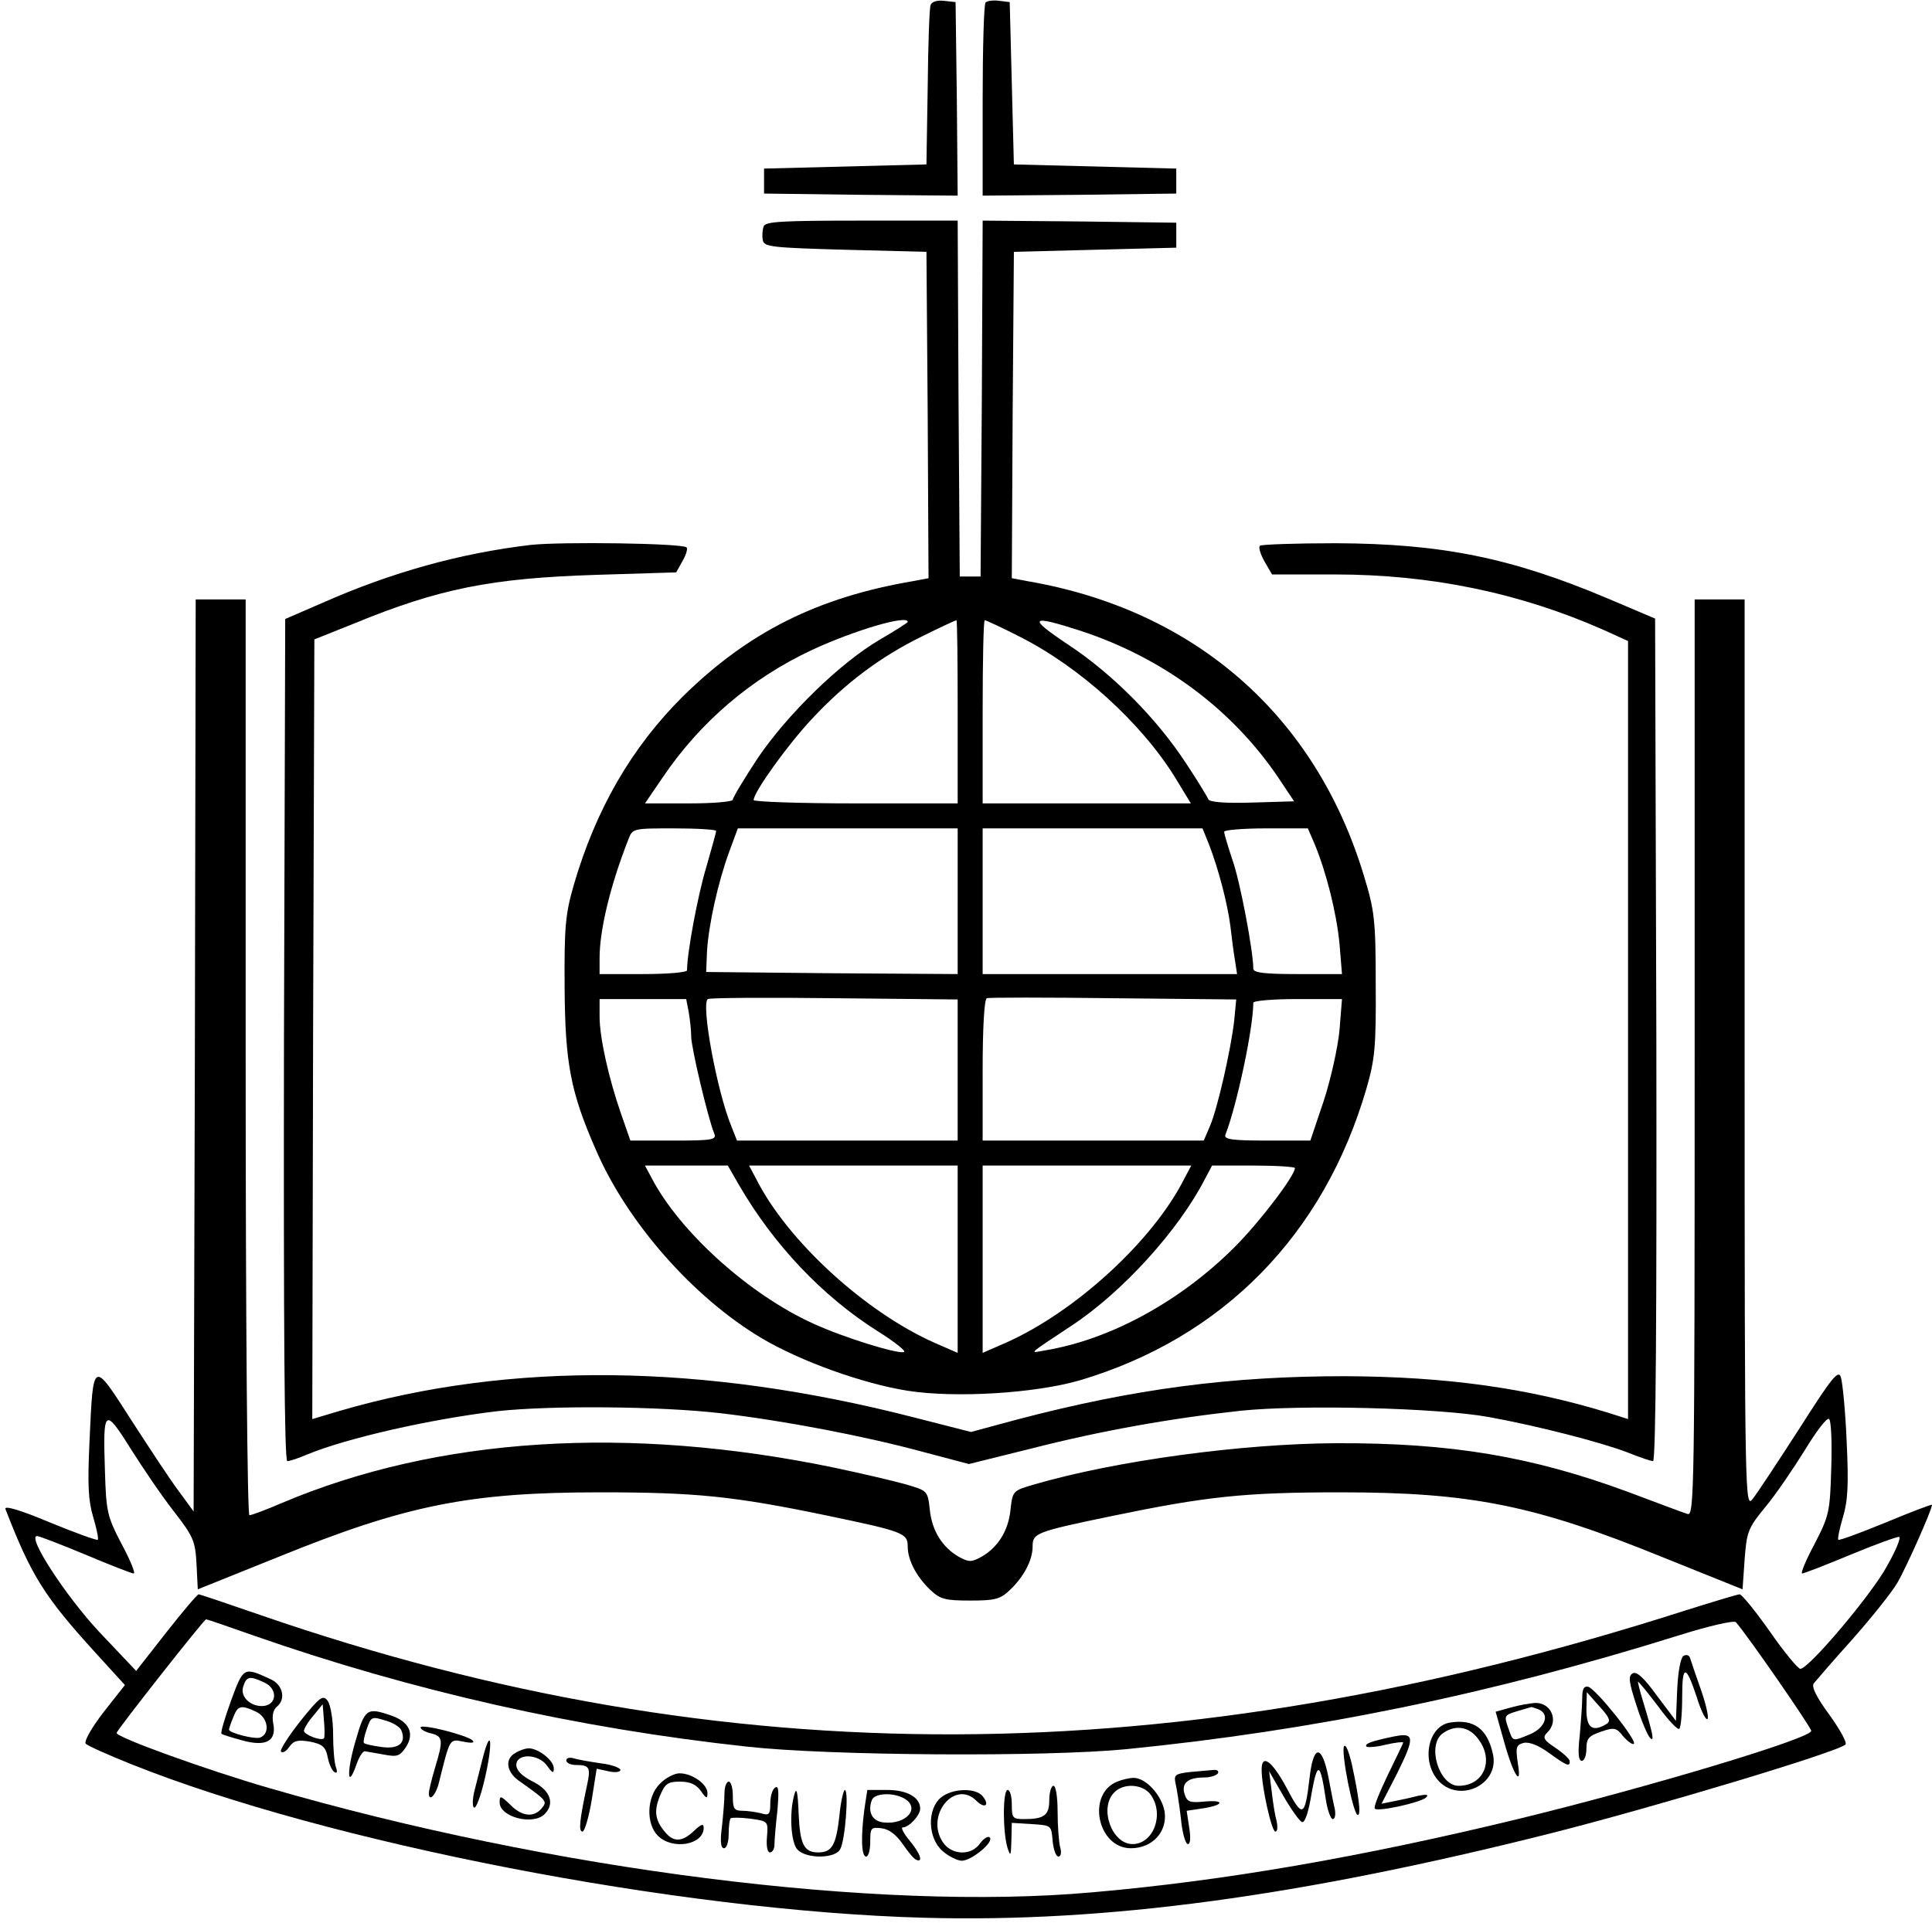 <?xml version="1.0" standalone="no"?>
<!DOCTYPE svg PUBLIC "-//W3C//DTD SVG 20010904//EN"
 "http://www.w3.org/TR/2001/REC-SVG-20010904/DTD/svg10.dtd">
<svg version="1.0" xmlns="http://www.w3.org/2000/svg"
 width="464pt" height="462pt" viewBox="0 0 464 462"
 preserveAspectRatio="xMidYMid meet">

<g transform="translate(0,462) scale(0.1,-0.1)"
fill="#000000" stroke="none">
<path d="M2235 4608 c-3 -7 -6 -96 -7 -198 l-3 -185 -195 -5 -195 -5 0 -30 0
-30 233 -3 232 -2 -2 232 -3 233 -28 3 c-16 2 -29 -2 -32 -10z"/>
<path d="M2367 4614 c-4 -4 -7 -110 -7 -236 l0 -228 233 2 232 3 0 30 0 30
-195 5 -195 5 -5 195 -5 195 -25 3 c-14 2 -29 0 -33 -4z"/>
<path d="M1834 4076 c-3 -8 -4 -23 -2 -33 3 -16 20 -18 198 -23 l195 -5 3
-392 2 -392 -37 -7 c-229 -39 -395 -122 -552 -276 -124 -123 -210 -272 -263
-454 -20 -69 -23 -101 -22 -244 1 -183 14 -253 75 -392 75 -174 233 -354 397
-452 94 -56 244 -110 352 -127 116 -18 306 -6 413 25 344 102 587 350 689 702
20 69 23 101 22 249 0 155 -3 178 -28 260 -116 386 -406 640 -809 709 l-37 7
2 392 3 392 195 5 195 5 0 30 0 30 -232 3 -233 2 -2 -427 -3 -428 -25 0 -25 0
-3 428 -2 427 -230 0 c-192 0 -232 -2 -236 -14z m346 -950 c0 -2 -30 -21 -66
-42 -96 -56 -223 -180 -294 -285 -33 -50 -60 -95 -60 -100 0 -5 -47 -9 -105
-9 l-106 0 43 63 c90 133 213 238 359 306 99 46 229 85 229 67z m120 -216 l0
-220 -245 0 c-135 0 -245 4 -245 8 0 19 81 132 140 195 81 87 166 150 264 198
44 22 81 39 83 39 2 0 3 -99 3 -220z m148 181 c145 -73 293 -207 375 -340 l37
-61 -250 0 -250 0 0 220 c0 121 2 220 5 220 3 0 40 -17 83 -39z m146 14 c199
-65 367 -190 478 -356 l36 -54 -101 -3 c-64 -2 -103 1 -105 8 -2 5 -26 45 -54
87 -70 107 -176 214 -282 284 -99 66 -93 73 28 34z m-874 -481 c0 -3 -11 -43
-24 -88 -20 -66 -46 -205 -46 -247 0 -5 -47 -9 -105 -9 l-105 0 0 39 c0 67 26
175 69 284 10 27 11 27 111 27 55 0 100 -3 100 -6z m580 -169 l0 -175 -302 2
-302 3 2 50 c4 64 26 164 53 238 l21 57 264 0 264 0 0 -175z m603 138 c23 -59
45 -143 52 -198 3 -27 8 -65 11 -82 l5 -33 -306 0 -305 0 0 175 0 175 264 0
264 0 15 -37z m254 0 c29 -70 53 -167 60 -240 l6 -73 -107 0 c-78 0 -106 3
-106 13 0 42 -32 211 -50 261 -11 33 -20 63 -20 68 0 4 45 8 101 8 l100 0 16
-37z m-857 -543 l0 -170 -265 0 -265 0 -13 33 c-35 84 -74 296 -57 307 5 3
141 4 304 2 l296 -3 0 -169z m664 117 c-8 -68 -39 -207 -58 -252 l-15 -35
-265 0 -266 0 0 169 c0 103 4 171 10 173 5 2 142 2 304 0 l295 -3 -5 -52z
m-1310 22 c3 -17 6 -44 6 -59 0 -26 40 -195 55 -232 7 -16 -2 -18 -97 -18
l-104 0 -22 63 c-30 86 -52 184 -52 235 l0 42 104 0 104 0 6 -31z m1563 -44
c-4 -42 -21 -118 -38 -170 l-32 -95 -104 0 c-85 0 -104 3 -100 14 28 72 67
257 67 317 0 5 48 9 106 9 l107 0 -6 -75z m-1442 -372 c83 -143 200 -267 333
-351 40 -25 69 -48 63 -50 -16 -5 -145 35 -217 68 -155 70 -323 222 -390 352
l-15 28 100 0 99 0 27 -47z m525 -178 l0 -225 -55 24 c-167 74 -354 245 -429
394 l-17 32 251 0 250 0 0 -225z m544 193 c-75 -149 -262 -320 -429 -394 l-55
-24 0 225 0 225 250 0 251 0 -17 -32z m266 26 c0 -18 -84 -129 -145 -190 -130
-130 -298 -222 -455 -248 -39 -7 -44 -12 63 59 123 81 258 230 321 353 l17 32
99 0 c55 0 100 -3 100 -6z"/>
<path d="M1275 3311 c-170 -20 -335 -66 -500 -139 l-90 -39 -3 -1012 c-1 -693
1 -1011 8 -1011 6 0 27 7 48 16 94 39 296 85 457 104 129 14 389 12 536 -5
153 -18 347 -55 490 -94 l106 -28 149 37 c168 43 337 73 504 91 144 15 473 7
595 -15 116 -21 272 -61 336 -86 27 -11 54 -20 59 -20 7 0 9 365 8 1012 l-3
1012 -113 48 c-232 98 -399 132 -654 133 -97 0 -179 -3 -182 -6 -4 -4 1 -20
11 -38 l18 -31 151 0 c230 0 444 -44 647 -134 l57 -26 0 -934 0 -935 -47 15
c-195 60 -391 87 -633 88 -275 0 -505 -30 -787 -104 l-111 -30 -137 35 c-505
130 -969 135 -1378 16 l-67 -20 2 937 3 936 95 38 c204 84 330 109 580 117
l194 6 15 27 c9 15 13 30 10 33 -10 10 -300 14 -374 6z"/>
<path d="M468 2085 l-3 -1096 -35 48 c-20 26 -71 104 -115 172 -93 145 -91
146 -100 -51 -5 -106 -3 -143 9 -183 8 -27 13 -51 11 -54 -3 -2 -55 17 -116
42 -69 29 -109 41 -106 32 62 -160 93 -210 216 -345 l71 -78 -52 -66 c-29 -38
-47 -70 -42 -75 5 -5 54 -27 109 -49 472 -189 1314 -353 1905 -369 435 -12
902 51 1505 203 249 63 688 195 707 213 5 4 -13 36 -38 71 -31 42 -44 68 -38
76 5 6 46 54 92 105 46 52 95 113 109 137 21 36 83 175 83 187 0 2 -50 -17
-110 -42 -61 -25 -112 -44 -115 -42 -2 3 3 27 11 54 12 40 14 77 9 183 -3 73
-10 143 -14 154 -6 18 -22 -2 -99 -123 -51 -79 -101 -155 -112 -169 -19 -25
-20 -19 -20 1068 l0 1092 -60 0 -60 0 0 -1101 c0 -1044 -1 -1101 -17 -1096
-10 3 -74 27 -143 53 -230 85 -425 118 -700 117 -228 -1 -530 -42 -726 -99
-51 -15 -52 -15 -57 -60 -5 -51 -30 -91 -70 -114 -24 -13 -30 -13 -54 0 -40
23 -65 63 -70 114 -5 45 -6 45 -57 60 -28 8 -105 26 -171 40 -496 103 -954 74
-1329 -85 -37 -16 -72 -29 -77 -29 -5 0 -9 459 -9 1100 l0 1100 -60 0 -60 0
-2 -1095z m-51 -1095 c48 -62 52 -72 55 -128 l3 -60 194 78 c305 124 458 155
771 155 231 0 321 -9 547 -56 182 -38 193 -42 193 -74 0 -33 21 -73 55 -105
23 -22 36 -25 95 -25 59 0 72 3 95 25 34 32 55 72 55 105 0 32 7 35 190 73
227 47 317 57 550 57 313 0 466 -31 771 -155 l194 -78 5 72 c5 66 8 75 50 126
25 30 67 92 95 137 28 46 53 79 58 74 5 -5 7 -58 5 -119 -3 -104 -5 -113 -40
-181 -21 -39 -34 -71 -30 -71 4 0 56 20 116 45 60 25 113 44 117 43 5 -2 -8
-33 -29 -70 -36 -67 -187 -246 -208 -247 -5 -1 -39 40 -73 89 -35 50 -68 90
-73 90 -5 0 -64 -18 -131 -39 -1225 -393 -2306 -396 -3418 -12 -81 28 -149 51
-152 51 -3 0 -38 -41 -78 -92 l-72 -92 -89 94 c-81 87 -174 230 -149 230 5 0
57 -20 117 -45 59 -25 111 -45 115 -45 5 0 -8 32 -29 71 -35 67 -37 78 -40
176 -5 149 -1 153 61 54 29 -46 75 -114 104 -151z m195 -300 c378 -132 775
-222 1183 -266 199 -22 716 -25 910 -6 451 45 872 131 1329 274 70 22 131 36
135 31 27 -30 181 -253 181 -261 0 -18 -389 -135 -705 -212 -376 -91 -701
-148 -1023 -176 -514 -46 -1296 53 -1977 251 -145 42 -365 121 -365 132 0 6
210 273 215 273 2 0 55 -18 117 -40z"/>
<path d="M4043 642 c-7 -5 -13 -38 -15 -82 l-3 -74 -46 61 c-31 43 -49 59 -58
53 -11 -6 -9 -21 9 -76 12 -38 27 -73 33 -79 11 -11 7 9 -17 88 -8 26 -13 47
-12 47 2 0 24 -27 49 -60 24 -33 47 -57 50 -53 4 3 7 38 7 77 0 78 9 78 35 -1
9 -29 20 -53 25 -53 5 0 -1 30 -14 68 -13 37 -25 72 -27 79 -2 7 -9 9 -16 5z"/>
<path d="M555 535 c-15 -42 -26 -78 -23 -80 2 -2 24 -9 50 -16 58 -16 83 -1
74 42 -3 18 0 32 10 40 21 18 13 52 -16 65 -65 30 -65 30 -95 -51z m80 43 c31
-14 31 -51 0 -56 -31 -4 -59 21 -51 46 8 25 15 27 51 10z m-20 -70 c28 -13 35
-52 10 -62 -13 -5 -75 11 -75 19 0 2 4 15 10 29 11 29 18 31 55 14z"/>
<path d="M3800 542 c0 -16 -3 -57 -6 -91 -5 -43 -3 -61 5 -61 6 0 11 13 11 29
0 25 6 31 35 41 32 11 37 10 54 -12 11 -12 22 -20 25 -17 8 8 -92 133 -110
137 -10 2 -14 -6 -14 -26z m59 -63 c-34 -21 -49 -10 -49 34 l1 42 30 -34 c24
-26 28 -35 18 -42z"/>
<path d="M721 485 c-29 -37 -50 -70 -46 -73 4 -4 13 1 20 12 11 15 21 17 50
12 29 -6 37 -12 42 -37 3 -16 10 -32 16 -36 6 -4 8 0 4 11 -4 10 -7 46 -7 80
0 35 -6 70 -13 80 -11 15 -18 11 -66 -49z m57 -41 c-7 -7 -48 9 -48 18 0 5 10
22 23 37 l22 27 3 -39 c2 -21 2 -41 0 -43z"/>
<path d="M3628 518 l-36 -10 20 -71 c23 -83 44 -114 33 -51 -5 36 -4 42 14 47
13 3 35 -5 61 -24 43 -31 50 -34 50 -20 0 5 -15 19 -34 32 -29 19 -32 25 -20
37 29 28 9 73 -30 71 -12 -1 -37 -5 -58 -11z m66 -4 c29 -11 18 -44 -19 -60
-44 -18 -41 -19 -53 16 -10 28 -9 30 21 39 18 5 33 10 34 10 1 1 8 -2 17 -5z"/>
<path d="M854 438 c-22 -74 -20 -120 2 -57 6 18 16 33 20 32 5 -1 25 -4 46 -8
32 -6 38 -4 53 18 21 33 8 61 -36 76 -58 20 -63 16 -85 -61z m110 25 c12 -30
-6 -45 -46 -40 -22 3 -42 7 -44 10 -2 2 1 17 7 34 10 29 12 30 44 20 19 -5 36
-16 39 -24z"/>
<path d="M3483 482 c-53 -8 -70 -91 -30 -138 49 -57 147 -13 133 60 -13 62
-45 87 -103 78z m66 -38 c41 -52 15 -114 -46 -114 -47 0 -77 98 -38 126 29 21
62 17 84 -12z"/>
<path d="M1010 470 c0 -4 11 -11 25 -14 29 -7 30 -16 10 -82 -8 -27 -15 -55
-15 -62 0 -22 17 -4 24 25 27 108 25 106 59 99 20 -4 28 -3 22 3 -14 13 -125
41 -125 31z"/>
<path d="M3345 448 c-52 -11 -69 -17 -63 -24 3 -2 24 -1 47 5 22 5 41 7 41 5
0 -2 -17 -37 -37 -78 -20 -42 -35 -78 -31 -81 7 -8 111 15 123 27 7 7 1 8 -19
4 -15 -4 -42 -10 -58 -13 l-30 -6 37 72 c44 89 43 100 -10 89z"/>
<path d="M1160 399 c-6 -24 -15 -60 -20 -79 -5 -19 -6 -38 -2 -42 5 -5 17 28
27 72 19 83 15 125 -5 49z"/>
<path d="M3228 425 c-8 -13 22 -165 33 -165 8 0 3 42 -15 125 -7 28 -14 46
-18 40z"/>
<path d="M1238 409 c-26 -14 -22 -45 7 -66 69 -49 70 -50 56 -67 -19 -23 -48
-20 -76 9 -23 22 -25 22 -25 5 0 -35 80 -56 108 -28 25 25 14 57 -28 78 -26
13 -40 27 -40 40 0 29 54 27 74 -2 13 -18 16 -19 16 -6 0 19 -37 48 -60 48 -8
0 -23 -5 -32 -11z"/>
<path d="M3145 348 c-11 -94 -17 -96 -55 -23 -35 65 -60 83 -60 44 0 -42 24
-149 33 -149 5 0 6 11 3 25 -4 14 -9 46 -12 73 l-6 47 34 -59 c19 -33 39 -61
45 -63 7 -3 16 25 23 69 14 78 21 75 34 -14 4 -27 12 -48 17 -48 5 0 7 10 5
23 -3 12 -10 48 -16 80 -16 78 -36 76 -45 -5z"/>
<path d="M1360 391 c0 -6 11 -11 23 -11 33 0 36 -6 27 -48 -18 -84 -21 -112
-11 -112 5 0 15 34 22 75 l12 76 28 -6 c16 -4 29 -2 29 3 0 5 -21 13 -47 16
-27 4 -56 9 -65 12 -10 3 -18 1 -18 -5z"/>
<path d="M2857 363 c-34 -4 -38 -7 -34 -26 3 -12 9 -50 13 -84 3 -35 11 -63
17 -63 6 0 7 16 3 40 l-6 40 40 6 c51 8 52 21 1 16 -33 -3 -40 -1 -46 18 -8
26 7 40 47 40 15 0 30 5 33 10 3 6 -2 9 -12 8 -10 -1 -35 -3 -56 -5z"/>
<path d="M1585 335 c-32 -31 -34 -96 -5 -125 35 -35 110 -22 110 19 0 11 -6 9
-23 -7 -28 -27 -49 -28 -69 -4 -25 29 -28 51 -13 88 12 29 19 34 48 34 25 0
39 -7 50 -22 13 -19 16 -20 16 -6 1 21 -36 48 -67 48 -12 0 -34 -11 -47 -25z"/>
<path d="M2683 340 c-74 -30 -47 -160 33 -160 52 0 88 40 81 88 -7 40 -46 82
-75 81 -9 0 -27 -4 -39 -9z m81 -32 c33 -47 6 -118 -44 -118 -50 0 -81 87 -44
124 23 24 70 20 88 -6z"/>
<path d="M1740 313 c0 -16 -3 -52 -6 -80 -5 -37 -3 -53 5 -53 6 0 11 15 11 33
0 19 2 36 5 39 3 2 24 2 47 -1 43 -6 43 -6 40 -44 -2 -22 1 -37 7 -37 6 0 11
8 11 19 0 10 3 46 7 81 4 47 3 61 -5 56 -7 -4 -12 -21 -12 -38 0 -27 -3 -30
-22 -24 -13 3 -33 6 -45 6 -20 0 -23 5 -23 35 0 19 -4 35 -10 35 -5 0 -10 -12
-10 -27z"/>
<path d="M1908 310 c-13 -44 -9 -118 8 -134 22 -22 91 -21 102 2 12 21 21 142
11 142 -3 0 -10 -28 -13 -62 -8 -71 -18 -88 -51 -88 -34 0 -44 19 -47 95 -2
50 -5 63 -10 45z"/>
<path d="M2520 296 c0 -37 -12 -46 -61 -46 -27 0 -29 3 -29 35 0 19 -4 35 -10
35 -12 0 -12 -103 0 -140 7 -21 8 -18 9 18 l1 43 48 -3 c47 -3 47 -3 50 -40 2
-21 8 -38 14 -38 6 0 8 10 4 23 -3 12 -6 50 -6 85 0 34 -4 62 -10 62 -5 0 -10
-15 -10 -34z"/>
<path d="M2076 274 c-9 -68 -7 -114 4 -114 6 0 10 16 10 36 0 33 2 35 27 32
18 -2 35 -15 51 -38 13 -19 27 -36 33 -38 17 -7 9 16 -17 47 -14 17 -21 31
-16 31 15 0 42 29 42 45 0 27 -31 45 -79 45 l-48 0 -7 -46z m95 26 c41 -23 6
-64 -49 -58 -27 3 -39 25 -28 54 6 16 49 19 77 4z"/>
<path d="M2260 302 c-34 -28 -32 -98 4 -129 15 -13 36 -23 46 -23 23 0 78 45
67 56 -4 4 -14 -2 -23 -14 -21 -31 -69 -29 -90 3 -42 64 29 151 81 99 20 -20
33 -11 15 11 -17 21 -73 19 -100 -3z"/>
</g>
</svg>
